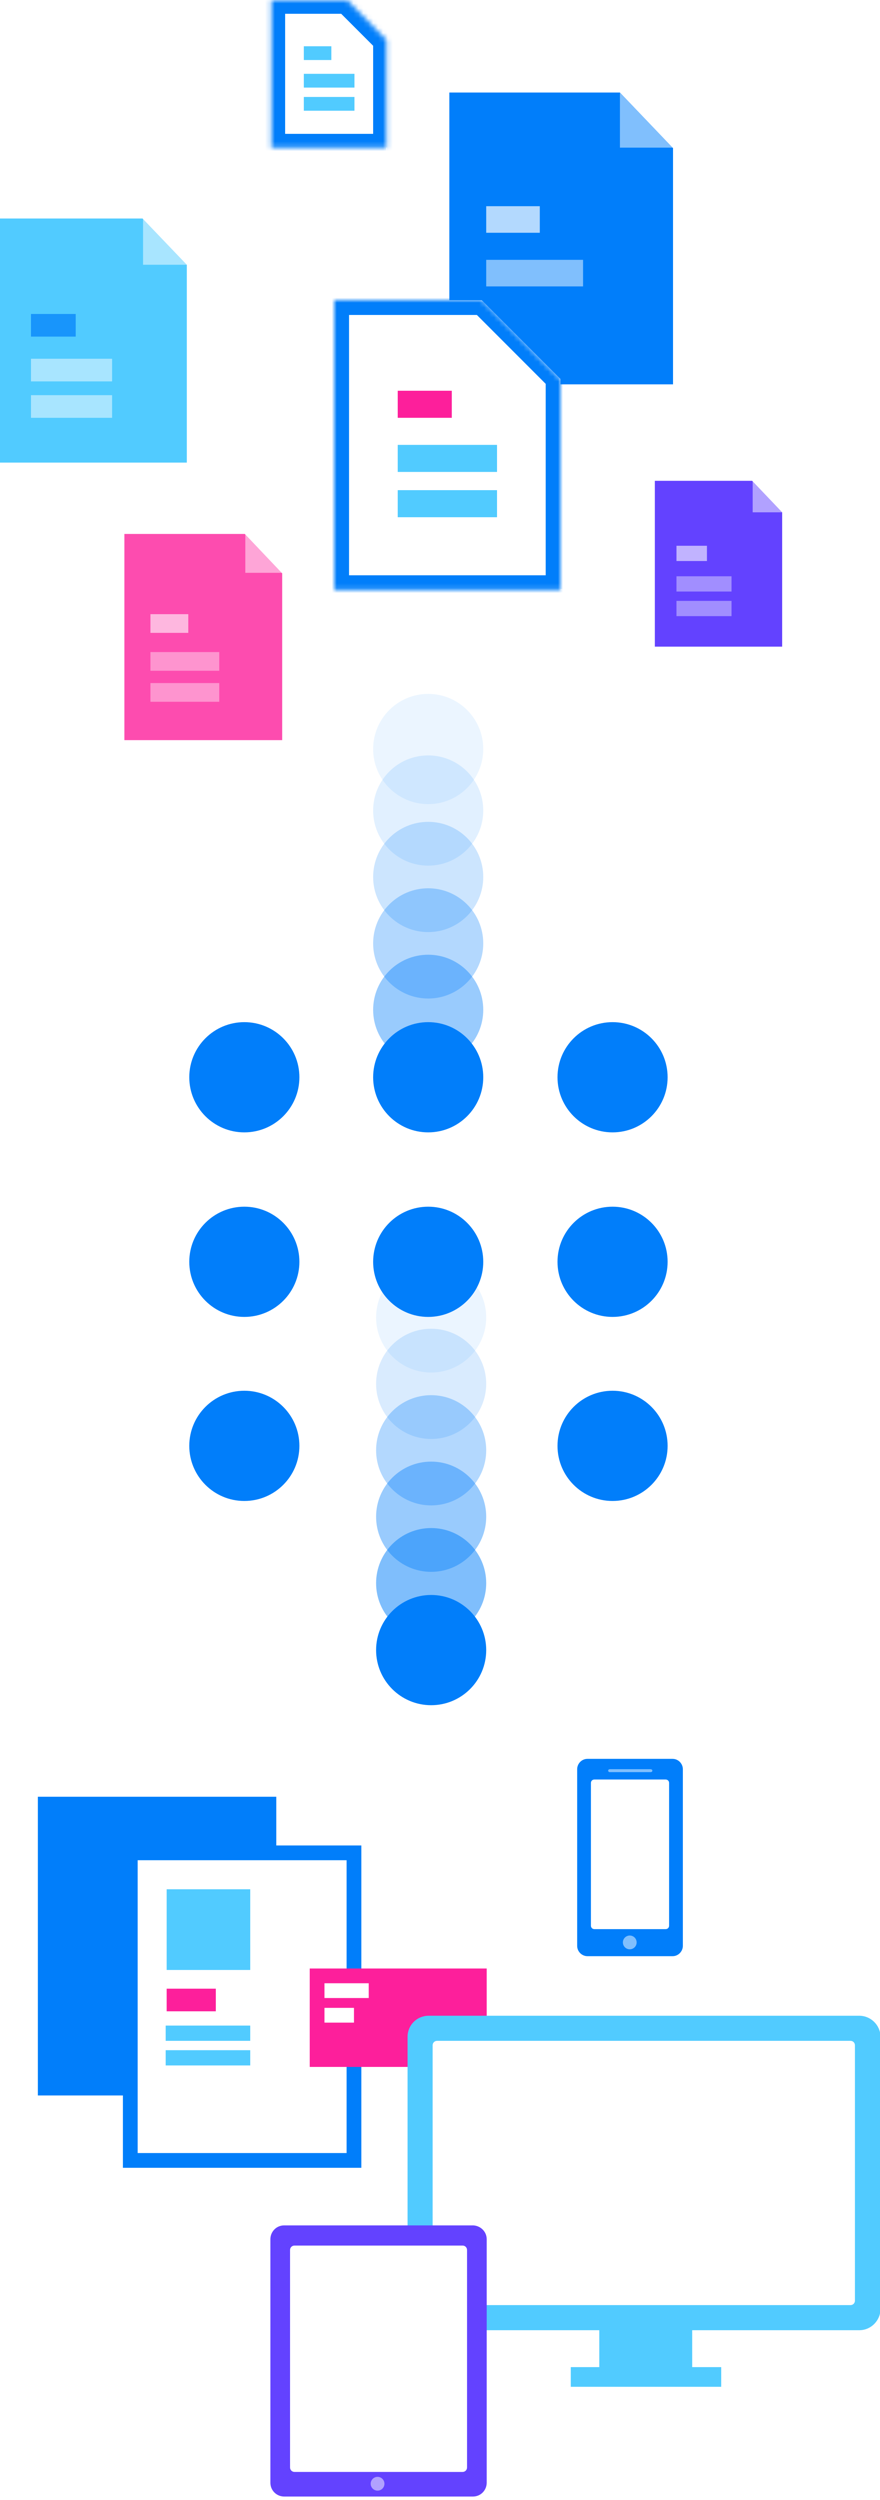 <?xml version="1.0" encoding="utf-8"?>
<!-- Generator: Adobe Illustrator 24.3.0, SVG Export Plug-In . SVG Version: 6.00 Build 0)  -->
<svg version="1.1" id="Layer_1" xmlns="http://www.w3.org/2000/svg" xmlns:xlink="http://www.w3.org/1999/xlink" x="0px" y="0px"
	 viewBox="0 0 179 508" style="enable-background:new 0 0 179 508;" xml:space="preserve">
<style type="text/css">
	.st0{fill:#FFFFFF;}
	.st1{fill:#017EFA;}
	.st2{opacity:0.5;fill:#017EFA;enable-background:new    ;}
	.st3{opacity:0.4;fill:#017EFA;enable-background:new    ;}
	.st4{opacity:0.3;fill:#017EFA;enable-background:new    ;}
	.st5{opacity:0.15;fill:#017EFA;enable-background:new    ;}
	.st6{opacity:8.000000e-02;fill:#017EFA;enable-background:new    ;}
	.st7{opacity:0.2;fill:#017EFA;enable-background:new    ;}
	.st8{opacity:0.12;fill:#017EFA;enable-background:new    ;}
	.st9{opacity:0.5;fill:#FFFFFF;enable-background:new    ;}
	.st10{opacity:0.7;fill:#FFFFFF;enable-background:new    ;}
	.st11{fill:#51CBFF;}
	.st12{opacity:0.7;fill:#017EFA;enable-background:new    ;}
	.st13{fill:#6342FF;}
	.st14{opacity:0.4;fill:#FFFFFF;enable-background:new    ;}
	.st15{opacity:0.6;fill:#FFFFFF;enable-background:new    ;}
	.st16{fill-rule:evenodd;clip-rule:evenodd;fill:#FFFFFF;filter:url(#Adobe_OpacityMaskFilter);}
	.st17{mask:url(#path-33-inside-1_1_);fill:#017EFA;}
	.st18{opacity:0.8;}
	.st19{fill:#FD1F9B;}
	.st20{fill:#FFFFFF;stroke:#017EFA;stroke-width:3;}
	.st21{fill-rule:evenodd;clip-rule:evenodd;fill:#FFFFFF;filter:url(#Adobe_OpacityMaskFilter_1_);}
	.st22{mask:url(#path-66-inside-2_1_);fill:#017EFA;}
</style>
<circle class="st0" cx="124.6" cy="218.9" r="11.2"/>
<circle class="st1" cx="124.6" cy="256.4" r="11.2"/>
<circle class="st1" cx="124.6" cy="218.9" r="11.2"/>
<circle class="st1" cx="87.1" cy="256.4" r="11.2"/>
<circle class="st2" cx="87.7" cy="321.7" r="11.2"/>
<circle class="st3" cx="87.7" cy="308.2" r="11.2"/>
<circle class="st4" cx="87.7" cy="294.7" r="11.2"/>
<circle class="st5" cx="87.7" cy="281.2" r="11.2"/>
<circle class="st6" cx="87.7" cy="267.7" r="11.2"/>
<circle class="st1" cx="87.7" cy="335.3" r="11.2"/>
<circle class="st1" cx="49.7" cy="293.8" r="11.2"/>
<circle class="st1" cx="49.7" cy="218.9" r="11.2"/>
<circle class="st1" cx="87.1" cy="218.9" r="11.2"/>
<circle class="st3" cx="87.1" cy="205.2" r="11.2"/>
<circle class="st4" cx="87.1" cy="191.7" r="11.2"/>
<circle class="st7" cx="87.1" cy="178.2" r="11.2"/>
<circle class="st8" cx="87.1" cy="164.7" r="11.2"/>
<circle class="st6" cx="87.1" cy="152.2" r="11.2"/>
<path class="st1" d="M91.4,18.8h34.7l10.8,11.3v48H91.4V18.8z"/>
<path class="st9" d="M126.1,18.8l10.7,11.2h-10.7V18.8z"/>
<rect x="98.9" y="52.8" class="st9" width="19.7" height="5.4"/>
<rect x="98.9" y="41.9" class="st10" width="10.9" height="5.4"/>
<path class="st11" d="M0,44.4h29l9,9.4V94H0V44.4z"/>
<path class="st9" d="M29.1,44.4l9,9.4h-9V44.4z"/>
<rect x="6.3" y="72.9" class="st9" width="16.5" height="4.6"/>
<rect x="6.3" y="63.8" class="st12" width="9.1" height="4.6"/>
<rect x="6.3" y="80.3" class="st9" width="16.5" height="4.6"/>
<path class="st13" d="M133.3,97.7H153l6.1,6.4v27.3h-25.9V97.7z"/>
<path class="st9" d="M153.1,97.7l6.1,6.4h-6.1V97.7z"/>
<rect x="137.6" y="117.1" class="st14" width="11.2" height="3.1"/>
<rect x="137.6" y="110.9" class="st15" width="6.2" height="3.1"/>
<rect x="137.6" y="122.1" class="st14" width="11.2" height="3.1"/>
<defs>
	<filter id="Adobe_OpacityMaskFilter" filterUnits="userSpaceOnUse" x="52.4" y="-2.8" width="29.1" height="35.6">
		<feColorMatrix  type="matrix" values="1 0 0 0 0  0 1 0 0 0  0 0 1 0 0  0 0 0 1 0"/>
	</filter>
</defs>
<mask maskUnits="userSpaceOnUse" x="52.4" y="-2.8" width="29.1" height="35.6" id="path-33-inside-1_1_">
	<path class="st16" d="M70.6,0H55.2v30h23.4V8.1L70.6,0z"/>
</mask>
<path class="st17" d="M55.2,0v-2.8h-2.8V0H55.2z M70.6,0l2-2l-0.8-0.8h-1.2V0z M55.2,30h-2.8v2.8h2.8V30z M78.7,30v2.8h2.8V30H78.7z
	 M78.7,8.1h2.8V6.9l-0.8-0.8L78.7,8.1z M55.2,2.8h15.4v-5.6H55.2V2.8z M58,30V0h-5.6v30H58z M78.7,27.2H55.2v5.6h23.4V27.2z
	 M75.9,8.1V30h5.6V8.1H75.9z M80.7,6.1L72.6-2l-4,4l8.1,8.1L80.7,6.1z"/>
<rect x="61.8" y="15" class="st11" width="10.3" height="2.8"/>
<rect x="61.8" y="9.4" class="st11" width="5.6" height="2.8"/>
<rect x="61.8" y="19.7" class="st11" width="10.3" height="2.8"/>
<g class="st18">
	<path class="st19" d="M25.3,108.5h24.5l7.6,8v33.9H25.3V108.5z"/>
	<path class="st9" d="M49.9,108.5l7.6,7.9h-7.6V108.5z"/>
	<rect x="30.6" y="132.5" class="st14" width="14" height="3.8"/>
	<rect x="30.6" y="124.8" class="st15" width="7.7" height="3.8"/>
	<rect x="30.6" y="138.8" class="st14" width="14" height="3.8"/>
</g>
<circle class="st1" cx="124.6" cy="293.8" r="11.2"/>
<circle class="st1" cx="49.7" cy="256.4" r="11.2"/>
<rect x="7.7" y="365.1" class="st1" width="48.5" height="60.7"/>
<rect x="26.5" y="376.5" class="st20" width="45.5" height="62.5"/>
<rect x="33.9" y="383.9" class="st11" width="17" height="16.4"/>
<rect x="33.7" y="411.6" class="st11" width="17.2" height="3.1"/>
<rect x="33.9" y="404.1" class="st19" width="10" height="4.6"/>
<rect x="33.7" y="416.6" class="st11" width="17.2" height="3.1"/>
<rect x="63" y="400" class="st19" width="36" height="20"/>
<rect x="66" y="403" class="st0" width="9" height="3"/>
<rect x="66" y="408" class="st0" width="6" height="3"/>
<path class="st11" d="M87.2,409.6h87.6c2.3,0,4.3,1.9,4.3,4.3v55.3c0,2.3-1.9,4.3-4.3,4.3H87.2c-2.3,0-4.3-1.9-4.3-4.3v-55.3
	C82.9,411.5,84.8,409.6,87.2,409.6z"/>
<path class="st0" d="M88.9,414.7H173c0.5,0,0.9,0.4,0.9,0.9v51.9c0,0.5-0.4,0.9-0.9,0.9H88.9c-0.5,0-0.9-0.4-0.9-0.9v-51.9
	C88,415.1,88.4,414.7,88.9,414.7z"/>
<rect x="121.9" y="472.2" class="st11" width="18.9" height="9.1"/>
<rect x="116.1" y="481" class="st11" width="30.6" height="4"/>
<path class="st1" d="M138.9,359.5v35.9c0,1.1-0.9,2.1-2.1,2.1h-17.3c-1.1,0-2.1-0.9-2.1-2.1v-35.9c0-1.1,0.9-2.1,2.1-2.1h17.3
	C138,357.4,138.9,358.4,138.9,359.5z"/>
<path class="st0" d="M136.1,362.3v29c0,0.4-0.3,0.7-0.7,0.7h-14.5c-0.4,0-0.7-0.3-0.7-0.7v-29c0-0.4,0.3-0.7,0.7-0.7h14.5
	C135.8,361.6,136.1,361.9,136.1,362.3z"/>
<path class="st9" d="M132.7,359.8L132.7,359.8c0,0.2-0.2,0.3-0.3,0.3H124c-0.2,0-0.3-0.2-0.3-0.3l0,0c0-0.2,0.2-0.3,0.3-0.3h8.3
	C132.5,359.5,132.7,359.6,132.7,359.8z"/>
<circle class="st9" cx="128.1" cy="394.7" r="1.4"/>
<path class="st13" d="M99,455v49.5c0,1.5-1.2,2.8-2.8,2.8H57.8c-1.5,0-2.8-1.2-2.8-2.8V455c0-1.5,1.2-2.8,2.8-2.8h38.5
	C97.8,452.3,99,453.5,99,455z"/>
<path class="st0" d="M95,457.2v44.2c0,0.5-0.4,0.9-0.9,0.9H59.9c-0.5,0-0.9-0.4-0.9-0.9v-44.2c0-0.5,0.4-0.9,0.9-0.9h34.2
	C94.6,456.3,95,456.7,95,457.2z"/>
<circle class="st9" cx="76.8" cy="504.7" r="1.4"/>
<path class="st0" d="M68,61h30l16,16v43H68V61z"/>
<defs>
	<filter id="Adobe_OpacityMaskFilter_1_" filterUnits="userSpaceOnUse" x="65" y="58" width="51.9" height="64.8">
		<feColorMatrix  type="matrix" values="1 0 0 0 0  0 1 0 0 0  0 0 1 0 0  0 0 0 1 0"/>
	</filter>
</defs>
<mask maskUnits="userSpaceOnUse" x="65" y="58" width="51.9" height="64.8" id="path-66-inside-2_1_">
	<path class="st21" d="M98.2,61H68v58.9h46v-43L98.2,61z"/>
</mask>
<path class="st22" d="M68,61v-3h-3v3H68z M98.2,61l2.1-2.1L99.4,58h-1.2V61z M68,119.9h-3v3h3V119.9z M114,119.9v3h3v-3H114z
	 M114,76.8h3v-1.2l-0.9-0.9L114,76.8z M68,64h30.2V58H68V64z M71,119.9V61H65v58.9H71z M114,116.9H68v5.9h46V116.9z M111,76.8v43
	h5.9v-43H111z M116.1,74.7l-15.8-15.8l-4.2,4.2l15.8,15.8L116.1,74.7z"/>
<rect x="80.9" y="90.4" class="st11" width="20.2" height="5.5"/>
<rect x="80.9" y="79.4" class="st19" width="11" height="5.5"/>
<rect x="80.9" y="99.6" class="st11" width="20.2" height="5.5"/>
</svg>
